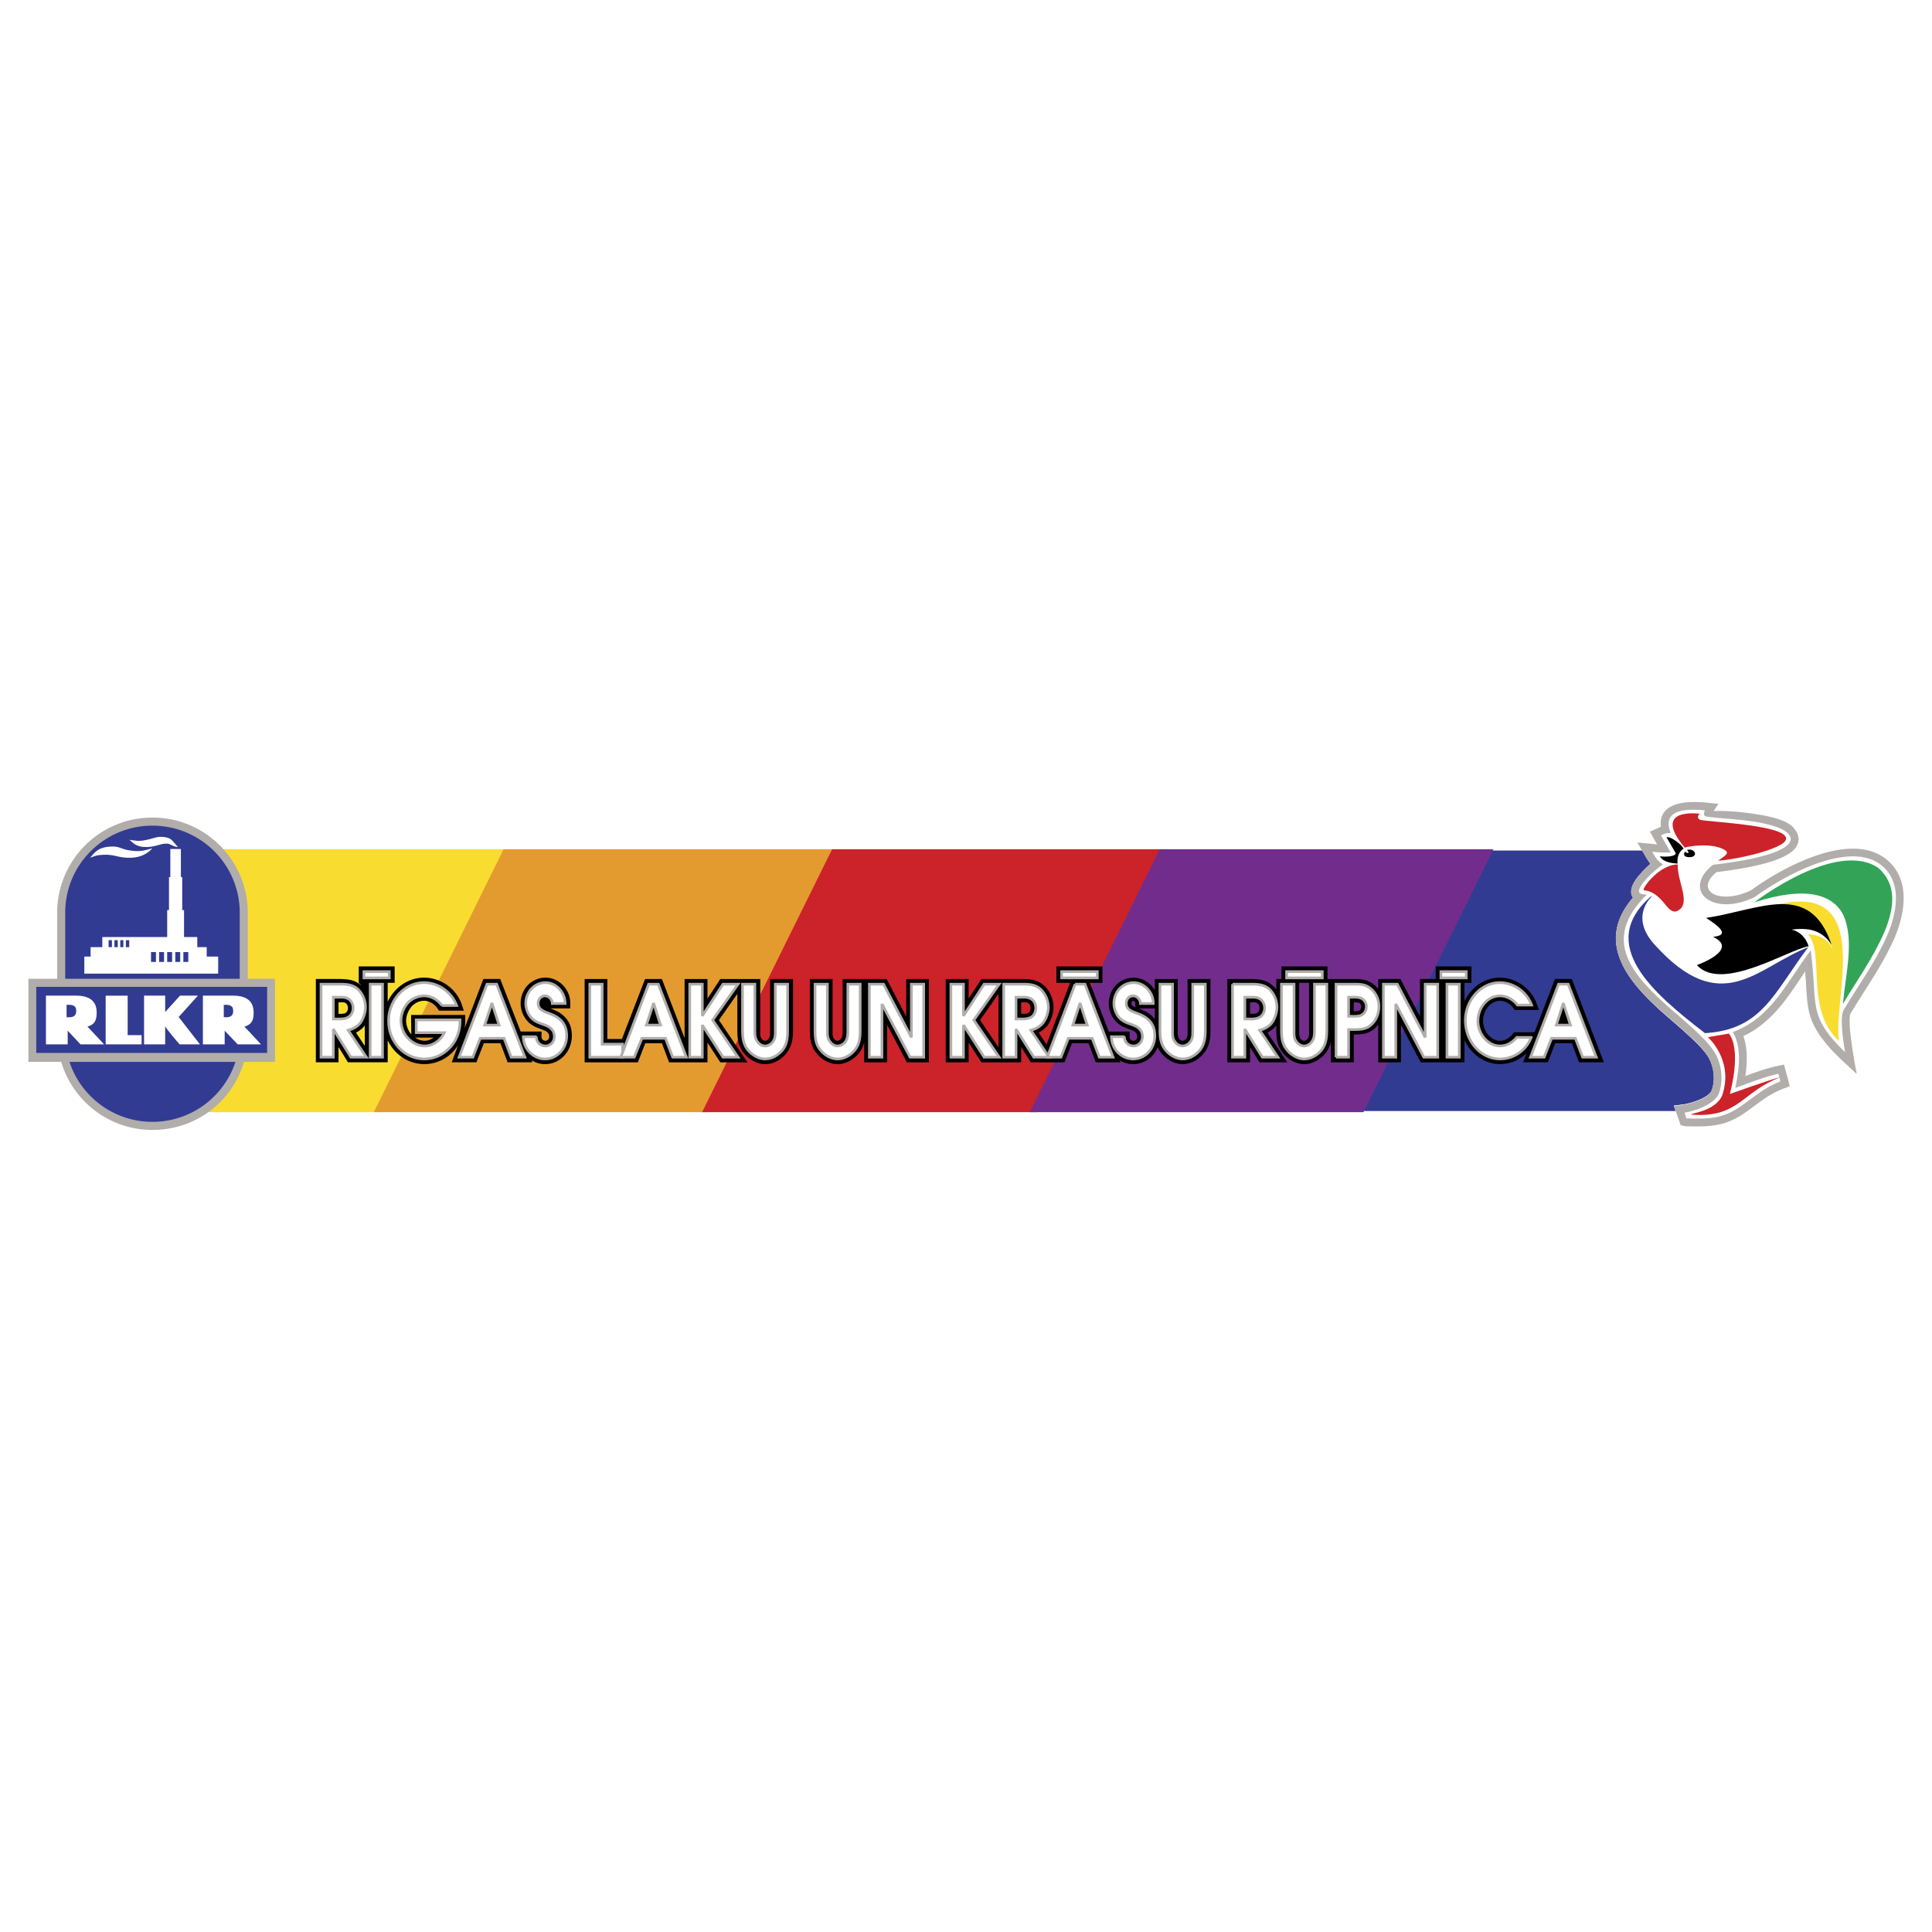 <svg xmlns="http://www.w3.org/2000/svg" width="2500" height="2500" viewBox="0 0 192.756 192.756"><path fill-rule="evenodd" clip-rule="evenodd" fill="#fff" d="M0 0h192.756v192.756H0V0z"/><path d="M22.013 84.728h141.886l.045.089c.18.269.336.582.516.873.111.158.225.337.359.516a11.65 11.65 0 0 0-1.277 1.3c-.291.358-.584.807-.65 1.21-.066.313-.021.605.18.852-3.988 4.525-.246 8.535 2.777 11.27.695.627 1.725 1.479 2.666 2.352.965.874 1.793 1.748 2.129 2.397.492.964.627 2.218.246 3.227-.291.829-2.262 1.434-3.203 1.523l-.537.067.201.56H20.534c1.658-1.209 2.935-3.204 3.54-5.287h3.092v-7.774h-2.711v-6.9a9.487 9.487 0 0 0-2.442-6.275z" fill-rule="evenodd" clip-rule="evenodd" fill="#323b92" stroke="#fff" stroke-width=".216" stroke-miterlimit="2.613"/><path d="M22.013 84.728h141.886l.045.089c.18.269.336.582.516.873.111.158.225.337.359.516a11.65 11.65 0 0 0-1.277 1.3c-.291.358-.584.807-.65 1.21-.066.313-.021.605.18.852-3.988 4.525-.246 8.535 2.777 11.27.695.627 1.725 1.479 2.666 2.352.965.874 1.793 1.748 2.129 2.397.492.964.627 2.218.246 3.227-.291.829-2.262 1.434-3.203 1.523l-.537.067.201.56H20.534c1.658-1.209 2.935-3.204 3.54-5.287h3.092v-7.774h-2.711v-6.9a9.487 9.487 0 0 0-2.442-6.275z" fill="none" stroke="#fff" stroke-width=".216" stroke-miterlimit="2.613"/><path d="M51.228 84.728l-12.949 26.235H20.534c1.658-1.209 2.935-3.204 3.54-5.287h3.092v-7.774h-2.711v-6.9a9.486 9.486 0 0 0-2.442-6.273h29.215v-.001z" fill-rule="evenodd" clip-rule="evenodd" fill="#f9dc30"/><path fill-rule="evenodd" clip-rule="evenodd" fill="#e39b30" d="M83.691 84.728l-12.949 26.235h-33.45l12.95-26.235h33.449z"/><path fill-rule="evenodd" clip-rule="evenodd" fill="#cc2229" d="M116.469 84.728l-12.973 26.235H70.047L83.02 84.728h33.449z"/><path fill-rule="evenodd" clip-rule="evenodd" fill="#722d8c" d="M149 84.728l-12.973 26.235h-33.293l12.973-26.235H149z"/><path d="M168.738 111.77c-.045 0-.561 0-.582-.022l-.314-.896c1.254-.134 3.137-.851 3.496-1.814.426-1.188.291-2.621-.293-3.719-1.949-3.809-14.002-9.163-7.102-15.93-1.859-.202 1.166-2.845 1.658-3.136-.492-.336-.783-.986-1.098-1.479.627.067 1.277.157 1.904.112l-.941-1.613c.314-.135.627-.313.986-.313-.873-2.599 2.396-2.42 3.943-2.263-.225.336-.27.538-.156.605 2.441.336 4.906.269 7.236 1.12.357.112.738.269.984.561 1.951 2.106-4.412 3.092-7.459 3.45-2.98 2.375-.068 4.907 4.01 2.912a26.45 26.45 0 0 1 4.391-2.621c2.309-1.098 6.139-2.308 8.357-.561 2.195 1.703 1.703 4.75.762 7.036-1.076 2.577-2.756 4.862-4.189 7.236-.09.157-.201.314-.27.471-.357.829.135 3.765.27 4.57-4.303-4.032-3.115-5.107-3.787-10.238-2.105 2.89-3.854 6.52-7.416 7.797.83 1.411.539 3.741.225 5.265 1.344-.493 2.801-1.098 4.189-1.366l.291 1.075c-3.897 1.453-4.054 4.074-9.095 3.761z" fill-rule="evenodd" clip-rule="evenodd" fill="#fff"/><path d="M180.389 93.219c1.164-.022 2.396.784 2.465 1.658-.09-1.883-3.965-3.316-5.646-4.615 9.992-2.419 5.578 9.544 6.273 13.622-3.473-3.272-1.368-8.783-3.092-10.665z" fill-rule="evenodd" clip-rule="evenodd" fill="#f9dc30"/><path d="M169.611 81.793c.762.224 9.434.537 8.516 2.083-.473.852-4.707 1.86-6.701 1.995.674-.494 1.1-.718.74-1.009-1.232-.851-3.764-.426-4.078-.291-3.426-4.078 1.502-3.383 1.502-3.383-.156.112-.336.403.021.605z" fill-rule="evenodd" clip-rule="evenodd" fill="#cc2229"/><path d="M187.424 86.61c3.674 3.293-.941 9.185-3.562 13.554.291-3.069 1.143-6.25.09-8.782-1.031-2.174-3.809-3.024-8.939-1.345-.001 0 8.198-6.34 12.411-3.427z" fill-rule="evenodd" clip-rule="evenodd" fill="#33a457"/><path d="M184.758 94.944l.045-.022-.023-.202c-.001.09-.001.157-.022.224z" fill-rule="evenodd" clip-rule="evenodd" fill="#33a457"/><path d="M166.273 83.541c.336-.157 1.457.672 1.703 1.12 0 0-.717.381-.605 1.501-.402-.044-1.365-.066-1.77-.717.582.045 1.523.045 1.592-.313l-.92-1.591zM168.379 85.512c1.166.112.785-.941-.066-.717.359.426-.021.336-.18.179-.09.045-.291.47.246.538z" fill-rule="evenodd" clip-rule="evenodd"/><path d="M171.852 109.216c1.121-3.496-1.455-5.736-1.455-5.736l2.084-.357s1.322 1.209.111 6.026c0 0 4.1-1.479 5.062-1.681-3.896 1.457-4.145 4.077-8.871 3.742-.404-.135 2.397-.247 3.069-1.994zM164.033 88.828c1.299.09 2.061 1.456 2.51 1.859.516.448.828.224 1.098 0 .941-.852-.336-2.89-.246-4.436-1.838-.045-3.743 2.554-3.362 2.577z" fill-rule="evenodd" clip-rule="evenodd" fill="#cc2229"/><path d="M164.705 89.433l.068.045s-2.219 1.949.268 4.727c6.744 7.505 10.24 2.286 15.371.292-3.43 4.548-4.594 8.244-10.307 8.581-5.242-4.034-10.843-8.851-5.4-13.645z" fill-rule="evenodd" clip-rule="evenodd" fill="#323b92"/><path d="M182.74 94.271c-.828-1.255-1.926-1.791-3.988-1.523.807.18 1.391.762 1.703 1.659-2.039.335-8.67 4.615-11.156 1.882 0 0 4.301-1.524 1.613-2.824 1.838-.157.426-1.166-.695-1.882 5.422-.828 10.373-3.741 12.523 2.688z" fill-rule="evenodd" clip-rule="evenodd"/><path d="M170.979 80.919c.873-.045 2.375.045 3.787.247 1.613.224 3.404.583 4.145 1.389.783.852.648 1.703-.045 2.33-.605.537-1.637.941-2.689 1.232-1.949.537-4.256.806-4.928.896-1.188 1.008-.92 1.703-.516 2.039.605.471 2.061.672 3.965-.224 2.891-2.129 9.791-6.004 13.443-3.138 2.555 1.994 1.883 5.445.941 7.73-.561 1.322-1.256 2.554-1.994 3.764-.74 1.21-1.502 2.375-2.24 3.562-.045.09-.09.156-.135.224s-.068.112-.09.157c-.135.291-.111 1.165.021 2.24.113 1.008.293 2.017.359 2.486l.246 1.3-.963-.896a26.8 26.8 0 0 1-1.166-1.12 11.66 11.66 0 0 1-1.098-1.231c-.693-.852-1.277-1.838-1.545-3.003-.156-.739-.225-1.501-.27-2.42-.021-.47-.066-.985-.111-1.568-.74 1.121-1.479 2.264-2.33 3.316-1.053 1.277-2.264 2.419-3.832 3.137.449 1.232.383 2.756.201 3.988 1.145-.426 2.197-.807 3.451-1.054l.404-.09.582 2.151-.381.156a8.685 8.685 0 0 0-2.15 1.099c-.605.403-1.189.874-1.994 1.434-1.928 1.321-3.406 1.366-5.623 1.321h-.203l-.09-.022c-.045 0-.09 0-.135-.022-.021 0-.066 0-.088-.022l-.225-.044-.672-1.927.537-.045c.941-.112 2.912-.649 3.205-1.479.379-1.009.246-2.263-.248-3.227-.336-.649-1.164-1.523-2.129-2.397-.939-.873-1.971-1.725-2.666-2.352-3.023-2.734-6.742-6.744-2.777-11.27-.201-.247-.246-.538-.18-.852.068-.403.359-.852.65-1.21a11.65 11.65 0 0 1 1.277-1.3c-.135-.179-.248-.358-.359-.516-.178-.291-.336-.604-.516-.873l-.447-.762.873.09c.359.022.74.067 1.098.112l-.717-1.277.449-.202a8.92 8.92 0 0 0 .492-.224c.045-.022.113-.045.156-.067-.178-1.389.74-2.061 1.793-2.308 1.098-.269 2.488-.135 3.227-.045l.717.067-.404.604-.063.116zm-2.756 30.671H168.448c2.129.045 3.428.022 5.176-1.187 1.457-.986 2.285-1.838 4.01-2.51l-.201-.762c-1.457.314-2.891.918-4.303 1.411.359-1.747.695-3.965-.246-5.578 3.764-1.39 5.311-4.817 7.529-7.819l.246-.336c.156 1.21.246 2.397.312 3.606.068.874.111 1.614.27 2.309.291 1.276.986 2.464 2.846 4.256-.203-1.142-.516-3.382-.18-4.144.068-.18.201-.314.291-.493 1.434-2.375 3.092-4.638 4.168-7.214.939-2.263 1.389-5.198-.695-6.833-3.203-2.509-9.746 1.099-12.568 3.182-4.234 2.083-7.371-.649-4.213-3.182l.045-.022c1.547-.179 6.318-.784 7.482-2.039.74-.784-.381-1.434-.984-1.658-2.33-.852-4.84-.784-7.26-1.121-.246-.157-.178-.38-.066-.605-1.346-.134-4.279-.291-3.496 2.039l.068.224h-.225c-.27 0-.516.135-.74.225l.965 1.703c-.629.045-1.232 0-1.838-.067.336.605.492.874 1.076 1.277-.65.403-2.309 1.859-2.398 2.621-.045.38.539.358.785.38-4.57 4.481-1.457 7.932 1.926 11.001 1.436 1.3 4.168 3.428 4.975 4.974.582 1.143.738 2.621.291 3.854-.381 1.008-2.174 1.725-3.428 1.927-.002-.001.178.492.155.581z" fill-rule="evenodd" clip-rule="evenodd" fill="#b0adab"/><path d="M155.99 101.777zm-20.769-.874c.135-.022.248-.022.336-.044.135-.067.248-.202.248-.427 0-.224-.113-.357-.27-.402-.066-.023-.18-.023-.314-.023h-.156v.896h.156zm-2.442 5.086v-8.313h2.107c.334 0 .67 0 1.008.045.357.045.738.18 1.098.448.201.135.357.313.514.493v-.986h2.219l1.949 3.742v-3.742h1.568v-1.254h3.562v1.636h-.693v1.837c.648-1.367 1.971-2.353 3.518-2.353 1.566 0 3.068.985 3.672 2.555l.248.671h-2.42l-.158-.201c-.312-.448-.85-.717-1.32-.717-.852 0-1.682.852-1.682 2.017 0 1.098.852 1.972 1.682 1.972.471 0 .895-.225 1.277-.673l.156-.179h2.016l2.039-5.311h1.68l3.205 8.312h-2.486l-.719-1.904h-1.656l-.74 1.904h-2.465l.336-.896a3.827 3.827 0 0 1-2.621 1.076c-1.59 0-2.912-1.009-3.561-2.397v2.218h-4.368l-1.973-3.741v3.741h-2.264v-3.764c-.111.157-.246.291-.381.425a2.35 2.35 0 0 1-1.23.516c-.27.045-.561.045-.83.045v2.778h-2.287zm-7.302-5.87c-.135-.112-.27-.134-.584-.112h-.178v1.143h.156c.336 0 .537-.044.605-.134a.629.629 0 0 0 .178-.448.652.652 0 0 0-.177-.449zm6.966-2.442h.449-.113v6.251c-.066.382-.225.74-.471 1.075-.516.673-1.322 1.166-2.195 1.166-.828 0-1.635-.493-2.105-1.098-.627-.74-.672-1.569-.672-2.331v-.447l-.066.111a3.012 3.012 0 0 1-.809.628l1.973 2.957h-2.779l-.939-1.523v1.523h-2.264v-8.312h2.441c.65.023 1.434.045 2.084.65.135.111.27.247.359.403v-1.054h.514v-1.254h4.594v1.255h-.001zm-2.822.382V103.189c.021.135.045.247.066.313.135.27.291.337.426.337.111 0 .291-.09.381-.246.068-.091.09-.202.113-.359.021-.156 0-.336 0-.493v-4.682h-.986zm-95.084 2.06c-.135-.112-.27-.134-.583-.112h-.179v1.143h.156c.336 0 .538-.044.605-.134a.63.63 0 0 0 .179-.448.639.639 0 0 0-.178-.449zm1.792 2.285a3.004 3.004 0 0 1-.807.628l.874 1.322v-2.062l-.067.112zm4.19-.582c0 .493.202 1.009.493 1.344.135.157.269.27.404.358.291.202.627.314.963.314.292 0 .604-.112.874-.314h-1.837a1.739 1.739 0 0 1-.381-.336l-.022-1.926h5.399v.648c0 .247-.022.472-.067.695l1.882-4.93h1.68l2.039 5.243h2.083v.516c0 .269.179.403.403.403.157 0 .358-.135.358-.403 0-.426-.247-.56-.829-.763a6.47 6.47 0 0 1-.694-.29c-.224-.135-.471-.292-.672-.538a2.65 2.65 0 0 1-.65-1.726c0-1.456 1.098-2.576 2.487-2.576 1.344 0 2.487 1.188 2.465 2.576v.493h-1.973c.18.067.359.135.516.225.269.111.516.269.74.471.627.537.873 1.209.873 2.038 0 1.546-1.165 2.823-2.666 2.823-.492 0-.941-.135-1.344-.381l.066.201h-2.464l-.717-1.904H48.27l-.739 1.904h-2.465l.628-1.68c-.717 1.12-1.972 1.859-3.361 1.859-1.591 0-2.98-.964-3.652-2.375v2.195h-3.966l-.94-1.523v1.523h-2.263v-8.312h2.441c.649.023 1.434.045 2.084.65.134.111-.246-.269-.246-.269v-1.636h3.584v1.636h-.695v1.882c.672-1.412 2.039-2.397 3.63-2.397 1.59 0 3.159 1.009 3.741 2.621l.224.673H43.79l-.157-.247c-.314-.448-.829-.739-1.322-.739-.425 0-.852.18-1.165.493-.359.361-.627.943-.627 1.481zm8.558-.045zm16.131 0zm10.709 1.725c.112.27.292.337.426.337.112 0 .269-.09.381-.246a.767.767 0 0 0 .09-.359c.022-.156.022-.336.022-.493v-5.063h2.285v5.063c0 .718-.067 1.546-.604 2.263-.493.673-1.3 1.166-2.174 1.166-.829 0-1.636-.493-2.128-1.098-.605-.74-.65-1.569-.65-2.331v-3.584l-1.837 2.621 2.845 4.212h-2.71l-1.277-1.972v1.972h-3.831l-.717-1.904H64.38l-.739 1.904H58.33v-8.312h2.263v5.982h1.456l2.308-5.982h1.681l2.263 5.893v-5.893h2.285v1.949l1.277-1.949H75.851v5.063c0 .157-.022.314 0 .448-.001.134.021.247.066.313zm14.496-5.825h2.263v8.312H90.48l-1.972-3.741v3.741h-2.285v-2.062c-.067.382-.224.74-.47 1.075-.516.673-1.322 1.166-2.195 1.166-.83 0-1.636-.493-2.107-1.098-.605-.74-.649-1.569-.649-2.331v-5.063h2.263v5.511c.022.135.045.247.066.313.135.27.292.337.427.337a.5.5 0 0 0 .38-.246c.067-.091.089-.202.112-.359.022-.156.022-.336.022-.493v-5.063h4.391l1.95 3.742v-3.741zm12.233 2.442c-.135-.112-.27-.134-.584-.112h-.178v1.143h.178c.314 0 .516-.044.605-.134a.72.72 0 0 0 .156-.448.643.643 0 0 0-.177-.449zm-4.861 1.658l1.836 2.711v-5.332l-1.836 2.621zm9.99 0zm5.514-1.276l-.023-.359c0-.201-.135-.291-.225-.291-.045 0-.156.045-.156.269 0 .156.066.246.404.381zm.313.111c.18.067.357.135.516.225.268.111.516.269.762.471.111.134.246.246.336.38v-1.075h-1.614v-.001zm-2.981 2.308h2.084v.516c0 .269.18.403.404.403.156 0 .357-.135.357-.403 0-.426-.246-.56-.828-.763-.225-.089-.471-.179-.695-.29a2.857 2.857 0 0 1-.672-.538 2.65 2.65 0 0 1-.65-1.726c0-1.456 1.098-2.576 2.488-2.576.873 0 1.68.516 2.105 1.255v-1.121h2.285v5.511c.021.135.045.247.066.313.135.27.293.337.426.337a.5.5 0 0 0 .381-.246 1.15 1.15 0 0 0 .113-.359v-5.556h2.285v5.063c0 .718-.045 1.546-.605 2.263-.492.673-1.299 1.166-2.174 1.166-.828 0-1.635-.493-2.127-1.098a3.123 3.123 0 0 1-.359-.583c-.402.985-1.344 1.681-2.441 1.681-.494 0-.941-.135-1.346-.381l.068.201h-2.465l-.717-1.904h-1.658l-.738 1.904h-3.362l-.963-1.523v1.523h-3.967l-1.277-1.972v1.972h-2.285v-8.312h2.285v1.949l1.277-1.949h4.167c.627.023 1.41.045 2.084.65.582.537.939 1.344.939 2.174 0 .627-.268 1.41-.67 1.903a3.035 3.035 0 0 1-.807.628l.783 1.165 2.352-6.139h-1.365v-1.636h4.592v1.636h-1.254l1.884 4.862z" fill-rule="evenodd" clip-rule="evenodd"/><path d="M32.027 98.192v7.281h1.232v-2.801l1.747 2.801h1.546l-1.814-2.688c.448-.113.852-.314 1.188-.695.313-.403.538-1.075.538-1.59a2.54 2.54 0 0 0-.762-1.815c-.515-.448-1.12-.493-1.748-.493h-1.927zm1.905 3.473h-.672v-2.173h.694c.336 0 .628.022.918.247.224.201.358.515.358.828 0 .292-.112.582-.313.784-.246.248-.649.314-.985.314zM36.934 98.192v7.281h1.232v-7.281h-1.232zm-.627-1.254v.627h2.532v-.627h-2.532zM44.081 100.321h1.479c-.516-1.39-1.882-2.285-3.249-2.285-1.905 0-3.54 1.68-3.54 3.831 0 2.15 1.635 3.786 3.562 3.786 1.905 0 3.562-1.613 3.562-3.742v-.156h-4.369v1.277h2.801c-.358.783-1.165 1.322-1.949 1.322-.649 0-1.276-.314-1.725-.83-.404-.426-.65-1.098-.65-1.702 0-.673.313-1.39.762-1.837a2.27 2.27 0 0 1 1.546-.628c.671 0 1.367.359 1.77.964zM48.584 98.192l-2.778 7.281h1.367l.739-1.881h2.375l.717 1.881h1.366l-2.822-7.281h-.964zm1.21 4.079H48.36l.717-2.195.717 2.195zM53.513 103.436h-1.299c0 1.254 1.031 2.218 2.173 2.218 1.165 0 2.151-1.008 2.151-2.308 0-.717-.224-1.255-.695-1.658-.381-.336-.829-.493-1.299-.672-.403-.156-.852-.358-.852-.896 0-.426.269-.762.672-.762.381 0 .718.313.739.762h1.277c0-1.142-.919-2.083-1.949-2.083-1.075 0-1.972.896-1.972 2.083 0 .493.202 1.03.515 1.39.336.381.717.516 1.166.672.56.202 1.165.448 1.165 1.255 0 .515-.403.919-.874.919-.493-.002-.918-.338-.918-.92zM58.845 98.192v7.282h3.271v-1.299h-2.039v-5.983h-1.232z" fill-rule="evenodd" clip-rule="evenodd" fill="#fff" stroke="#b0adab" stroke-width=".265" stroke-miterlimit="2.613"/><path d="M64.715 98.192l-2.778 7.281h1.344l.762-1.881h2.352l.717 1.881h1.367l-2.801-7.281h-.963zm1.187 4.079h-1.411l.717-2.195.694 2.195zM68.815 98.192v7.282h1.255v-3.203l2.061 3.203h1.501l-2.531-3.697 2.531-3.585h-1.501l-2.061 3.16v-3.16h-1.255zM75.312 98.192H74.08v4.548c0 .762.067 1.435.538 2.017.426.516 1.076.896 1.725.896.673 0 1.322-.381 1.77-.941.426-.582.471-1.254.471-1.972v-4.548h-1.232v4.548c0 .382.022.762-.179 1.099-.179.313-.515.516-.829.516-.403 0-.717-.27-.896-.628-.135-.313-.135-.649-.135-.986v-4.549h-.001zM82.549 98.192h-1.232v4.548c0 .762.045 1.435.538 2.017.403.516 1.075.896 1.703.896.671 0 1.344-.381 1.77-.941.448-.582.493-1.254.493-1.972v-4.548h-1.232v4.548c0 .382 0 .762-.18 1.099a1.012 1.012 0 0 1-.851.516c-.381 0-.695-.27-.874-.628-.157-.313-.135-.649-.135-.986v-4.549zM86.738 98.192v7.282h1.255v-5.31l2.8 5.31h1.367v-7.282h-1.232v5.31l-2.778-5.31h-1.412zM94.871 98.192v7.282h1.255v-3.203l2.062 3.203h1.5l-2.532-3.697 2.532-3.585h-1.5l-2.062 3.16v-3.16h-1.255zM100.137 98.192v7.281h1.232v-2.801l1.77 2.801h1.523l-1.814-2.688c.447-.113.852-.314 1.188-.695.336-.403.561-1.075.561-1.59 0-.695-.314-1.367-.785-1.815-.516-.448-1.098-.493-1.748-.493h-1.927zm1.925 3.473h-.693v-2.173h.693c.338 0 .629.022.92.247.246.201.357.515.357.828 0 .292-.111.582-.291.784-.245.248-.671.314-.986.314z" fill-rule="evenodd" clip-rule="evenodd" fill="#fff" stroke="#b0adab" stroke-width=".265" stroke-miterlimit="2.613"/><path d="M107.262 98.192l-2.779 7.281h1.367l.738-1.881h2.377l.715 1.881h1.369l-2.801-7.281h-.986zm1.209 4.079h-1.434l.717-2.195.717 2.195zm-2.553-5.333v.627h3.561v-.627h-3.561zM112.189 103.436h-1.299c0 1.254 1.031 2.218 2.174 2.218 1.164 0 2.15-1.008 2.15-2.308 0-.717-.225-1.255-.695-1.658-.381-.336-.828-.493-1.299-.672-.402-.156-.852-.358-.852-.896 0-.426.27-.762.672-.762.381 0 .717.313.74.762h1.277c.021-1.142-.92-2.083-1.949-2.083-1.076 0-1.973.896-1.973 2.083 0 .493.201 1.03.516 1.39.336.381.717.516 1.166.672.559.202 1.164.448 1.164 1.255 0 .515-.402.919-.873.919-.493-.002-.919-.338-.919-.92zM116.984 98.192h-1.254v4.548c0 .762.066 1.435.559 2.017.404.516 1.076.896 1.703.896.674 0 1.344-.381 1.77-.941.428-.582.494-1.254.494-1.972v-4.548H119v4.548c0 .382.023.762-.178 1.099-.18.313-.516.516-.83.516-.402 0-.717-.27-.895-.628-.137-.313-.113-.649-.113-.986v-4.549zM122.967 98.192v7.281h1.232v-2.801l1.746 2.801h1.547l-1.814-2.688c.447-.113.852-.314 1.188-.695.312-.403.537-1.075.537-1.59 0-.695-.291-1.367-.762-1.815-.516-.448-1.119-.493-1.748-.493h-1.926zm1.904 3.473h-.672v-2.173h.693c.338 0 .629.022.92.247.223.201.357.515.357.828 0 .292-.111.582-.314.784-.246.248-.648.314-.984.314zM129.105 98.192h-1.256v4.548c0 .762.068 1.435.561 2.017.404.516 1.076.896 1.703.896.672 0 1.344-.381 1.77-.941.426-.582.494-1.254.494-1.972v-4.548h-1.232v4.548c0 .382 0 .762-.203 1.099-.178.313-.514.516-.828.516-.381 0-.717-.27-.896-.628-.133-.313-.111-.649-.111-.986v-4.549h-.002zm-.74-1.254v.627h3.562v-.627h-3.562zM133.295 105.474h1.254v-2.756h.225c.672 0 1.457.045 1.994-.447.537-.448.807-1.143.807-1.86 0-.739-.336-1.433-.896-1.836-.561-.427-1.166-.382-1.791-.382h-1.592v7.281h-.001zm1.478-4.078h-.225v-1.904h.225c.27 0 .65-.022.918.067a.882.882 0 0 1 .629.873c0 .427-.225.762-.605.896-.291.091-.651.068-.942.068zM138.021 98.192v7.282h1.233v-5.31l2.801 5.31h1.388v-7.282h-1.254v5.31l-2.779-5.31h-1.389zM144.363 98.192v7.281h1.232v-7.281h-1.232zm-.605-1.254v.627h2.531v-.627h-2.531zM152.764 103.502h-1.434c-.447.516-1.008.853-1.68.853-1.188 0-2.195-1.188-2.195-2.487 0-1.345.963-2.51 2.195-2.51.672 0 1.32.358 1.748.919h1.41c-.516-1.39-1.838-2.24-3.18-2.24-1.861 0-3.43 1.725-3.43 3.786 0 2.084 1.547 3.831 3.473 3.831 1.3-.001 2.6-.83 3.093-2.152zM155.498 98.192l-2.801 7.281h1.365l.74-1.881h2.375l.717 1.881h1.367l-2.801-7.281h-.962zm1.188 4.079h-1.412l.695-2.195.717 2.195z" fill-rule="evenodd" clip-rule="evenodd" fill="#fff" stroke="#b0adab" stroke-width=".265" stroke-miterlimit="2.613"/><path d="M15.202 112.733c-4.302 0-7.932-2.868-9.097-6.788H2.834v-8.291h2.868v-6.653c.045-5.22 4.279-9.433 9.5-9.433a9.509 9.509 0 0 1 9.521 9.433v6.653h2.711v8.291h-3.092c-1.187 4.01-4.816 6.788-9.14 6.788z" fill-rule="evenodd" clip-rule="evenodd" fill="#b0adab"/><path fill-rule="evenodd" clip-rule="evenodd" fill="#323b92" d="M26.65 98.462H3.619v6.586H26.65v-6.586zM23.917 97.654v-6.631c-.022-4.795-3.921-8.648-8.715-8.648-4.772 0-8.671 3.854-8.693 8.626v6.653h17.408zM23.491 105.945a8.715 8.715 0 0 1-8.289 5.981c-3.854 0-7.125-2.51-8.268-5.981h16.557z"/><path d="M14.373 104.197h2.107v-1.814c.044.201 1.433 1.814 1.433 1.814h2.039l-2.128-2.733 1.927-2.128h-1.792l-1.478 1.635v-1.635h-2.107v4.861h-.001zm-3.831 0h3.585v-.919h-1.389v-3.942h-2.196v4.861zm-3.899-3.943c.538-.022.964.022.964.605 0 .582-.403.672-.964.626v-1.231zm-2.061 3.943h2.173v-1.366l1.277 1.366h2.353l-1.658-1.771c.762-.224.918-.672.918-1.411 0-1.21-.807-1.68-2.061-1.68H4.582v4.862zm17.744-3.943c.516-.022.941.022.941.605 0 .582-.403.672-.941.626v-1.231zm-2.083 3.943h2.173v-1.366l1.3 1.366h2.33l-1.658-1.771c.762-.224.918-.672.918-1.411 0-1.21-.807-1.68-2.062-1.68h-3.002v4.862h.001zM9.041 94.496h1.165v-1.008h6.475v-2.689h.179v-3.293h.135v-2.801h1.053v2.801h.134v3.293h.18v2.689h1.322v1.008h.94v.941h1.143v1.703H8.413v-1.703h.627v-.941h.001zm2.957-.694v.694h.313v-.694h-.313zm-1.165 0v.694h.336v-.694h-.336zm.583 0v.694h.335v-.694h-.335zm1.142 0v.694h.336v-.694h-.336zm2.509 1.187v.985h.493v-.985h-.493zm.807 0v.985h.493v-.985h-.493zm.806 0v.985h.493v-.985h-.493zm.807 0v.985h.493v-.985h-.493zm.807 0v.985h.492v-.985h-.492zm-.538-10.485c-.537-.493-.537-1.031-1.792-1.008-.404 0-.807.202-1.3.291-.94.202-1.143.067-1.747 0 .403.381.762.695 1.523.717 1.053.044 1.456-.336 2.173-.336.426 0 .695.336 1.143.336zm-8.76 1.075c.404-.471.784-1.143 2.33-1.12.515 0 .852.246 1.434.358 1.166.202 1.524.067 2.443-.18-.516.561-1.21.919-2.151.941-1.277.045-1.613-.381-2.846-.291-.517.024-.673.09-1.21.292z" fill-rule="evenodd" clip-rule="evenodd" fill="#fff"/></svg>